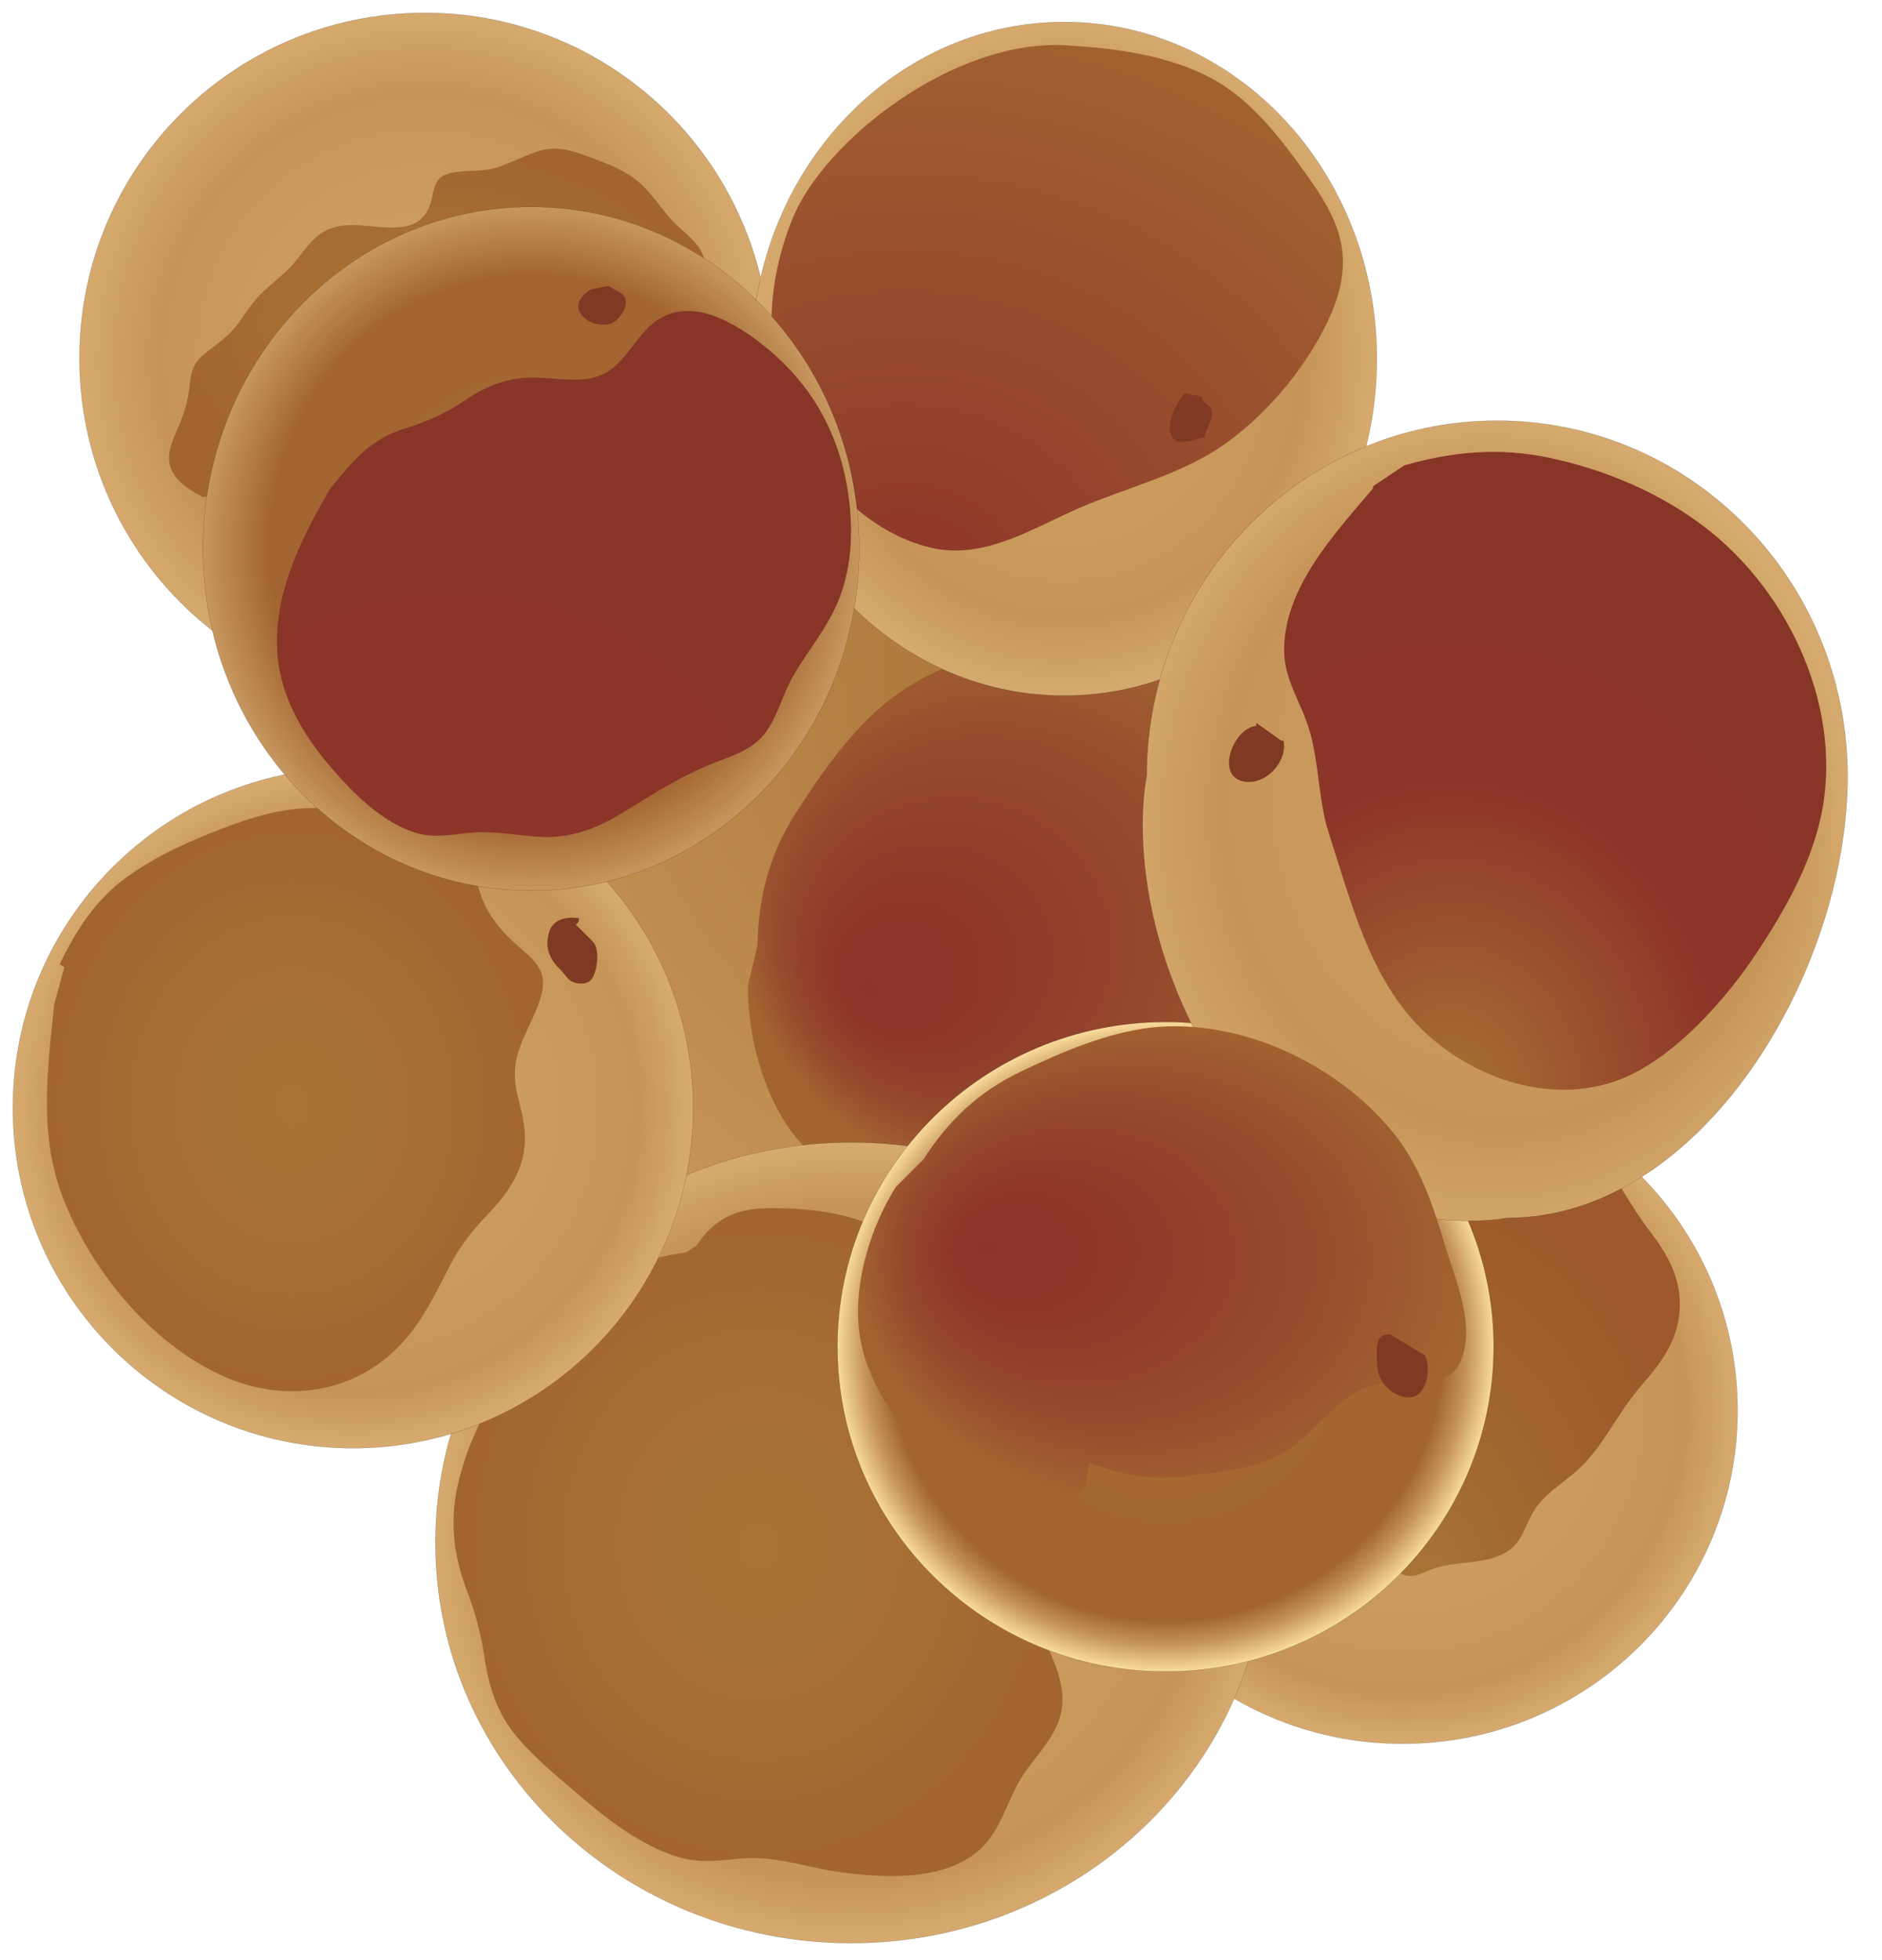 <svg xmlns="http://www.w3.org/2000/svg" xmlns:xlink="http://www.w3.org/1999/xlink" viewBox="0 0 73 76" fill="#fff" fill-rule="evenodd" stroke="#000" stroke-linecap="round" stroke-linejoin="round"><style><![CDATA[.B{stroke:#212011}.C{stroke-linejoin:miter}.D{stroke:none}.E{stroke-width:.005}.F{fill:url(#D)}]]></style><use xlink:href="#O" x=".5" y=".5"/><defs><radialGradient id="A" cy="19%" cx="73%" r="83%" fx="73%" fy="19%"><stop stop-color="#a87234" offset="0%"/><stop stop-color="#c69458" offset="100%"/></radialGradient><radialGradient id="B" fx="19%" fy="62%" cy="47%" cx="47%" r="49%"><stop stop-color="#8d3529" offset="0%"/><stop stop-color="#8e382a" offset="23.8%"/><stop stop-color="#92422b" offset="49.1%"/><stop stop-color="#99512e" offset="75%"/><stop stop-color="#a26431" offset="100%"/></radialGradient><radialGradient id="C" cy="50%" cx="50%" r="50%" fx="50%" fy="50%"><stop stop-color="#d3a668" offset="0%"/><stop stop-color="#c69458" offset="77%"/><stop stop-color="#d6aa6e" offset="100%"/></radialGradient><radialGradient id="D" cy="50%" cx="50%" r="50%" fx="50%" fy="50%"><stop stop-color="#d3a668" offset="0%"/><stop stop-color="#c69458" offset="84.8%"/><stop stop-color="#d6aa6e" offset="100%"/></radialGradient><radialGradient id="E" cy="103%" cx="19%" r="92%" fx="19%" fy="103%"><stop stop-color="#a77536" offset="0%"/><stop stop-color="#a36c32" offset="24.8%"/><stop stop-color="#9e5e2d" offset="71%"/><stop stop-color="#9d582b" offset="100%"/></radialGradient><radialGradient id="F" cy="50%" cx="50%" r="50%" fx="50%" fy="50%"><stop stop-color="#a87234" offset="0%"/><stop stop-color="#a76f34" offset="43.5%"/><stop stop-color="#a36732" offset="89.6%"/><stop stop-color="#a26431" offset="100%"/></radialGradient><radialGradient id="G" cy="50%" cx="50%" r="50%" fx="50%" fy="50%"><stop stop-color="#a56a31" offset="10.7%"/><stop stop-color="#a26431" offset="84.3%"/><stop stop-color="#c4935b" offset="91.6%"/><stop stop-color="#f9db9c" offset="100%"/></radialGradient><radialGradient id="H" cy="50%" cx="50%" r="51%" fx="50%" fy="50%"><stop stop-color="#a87234" offset="0%"/><stop stop-color="#a76f34" offset="43.5%"/><stop stop-color="#a36732" offset="89.6%"/><stop stop-color="#a26431" offset="100%"/></radialGradient><radialGradient id="I" cy="107%" cx="24%" r="118%" fx="24%" fy="107%"><stop stop-color="#8d3529" offset="0%"/><stop stop-color="#a26431" offset="100%"/></radialGradient><radialGradient id="J" cy="50%" cx="50%" r="50%" fx="50%" fy="50%"><stop stop-color="#a56a31" offset="10.7%"/><stop stop-color="#a26431" offset="79.2%"/><stop stop-color="#c7975f" offset="100%"/></radialGradient><radialGradient id="K" fx="63%" fy="35%" cy="50%" cx="50%" r="50%"><stop stop-color="#d3a668" offset="0%"/><stop stop-color="#c69458" offset="77%"/><stop stop-color="#d6aa6e" offset="100%"/></radialGradient><radialGradient id="L" cy="99%" cx="30%" r="94%" fx="30%" fy="99%"><stop stop-color="#a87234" offset="0%"/><stop stop-color="#8d3529" offset="51.1%"/><stop stop-color="#873527" offset="89.9%"/></radialGradient><radialGradient id="M" cy="110%" cx="32%" r="101%" fx="32%" fy="110%"><stop stop-color="#8d3529" offset="7.3%"/><stop stop-color="#873527" offset="89.9%"/></radialGradient><radialGradient id="N" fx="20%" fy="47%" cy="50%" cx="50%" r="50%"><stop stop-color="#8d3529" offset="0%"/><stop stop-color="#8e382a" offset="23.8%"/><stop stop-color="#92422b" offset="49.1%"/><stop stop-color="#99512e" offset="75%"/><stop stop-color="#a26431" offset="100%"/></radialGradient></defs><symbol id="O" overflow="visible"><g fill-rule="nonzero"><path d="M49.841 35.004c0 8.391-6.802 15.191-15.191 15.191s-15.191-6.8-15.191-15.191 6.801-15.195 15.191-15.195 15.191 6.804 15.191 15.195z" fill="url(#A)" stroke-width=".015" class="B C"/><path d="M28.513 37.72c-.012 1.906.55 4.122 1.693 5.667 1.134 1.535 3.084 2.553 4.935 2.889 1.568.283 3.083.34 4.572-.278.575-.239 1.402-.533 1.749-1.091.333-.535-.021-1.174-.266-1.67 1.425-.271 2.55-.701 3.689-1.608 1.178-.938 2.525-1.907 3.101-3.355.572-1.437.482-3.112 1.798-4.16.951-.756 2.602-1.141 2.159-2.703-.412-1.45-1.817-2.403-2.885-3.353-1.36-1.21-2.639-2.332-4.39-2.947-3.39-1.189-7.771-.706-10.643 1.516-1.461 1.13-2.647 2.828-3.637 4.368-1.044 1.621-1.469 3.257-1.508 5.169l-.37 1.555z" fill="url(#B)" class="D"/><g class="B C E"><path d="M29.37 13.393c0 7.399-5.996 13.393-13.393 13.393S2.584 20.791 2.584 13.393 8.58 0 15.978 0 29.37 5.997 29.37 13.393z" fill="url(#C)"/><path d="M66.898 54.192c0 7.142-5.815 12.927-12.993 12.927s-12.993-5.786-12.993-12.927 5.817-12.924 12.993-12.924 12.992 5.786 12.992 12.925z" class="F"/></g><path d="M52.772 59.259c.299.416.672 1.119 1.182 1.317.409.156.855-.156 1.239-.277 1.073-.33 2.595-.039 3.262-1.138.264-.439.4-.932.73-1.337.42-.514 1.003-.862 1.493-1.301 1.021-.92 1.543-2.2 2.434-3.228.818-.946 1.509-1.816 1.543-3.132.032-1.182-.517-2.081-1.21-2.984-.6-.784-1.047-1.652-1.621-2.447-.654-.914-1.506-1.411-2.571-1.725-1.244-.364-2.537-.589-3.826-.715-.958-.091-1.995-.208-2.899.197l-.022.111.265 16.659z" fill="url(#E)" class="D"/><path d="M48.641 59.324c0 8.576-7.22 15.527-16.126 15.527s-16.124-6.95-16.124-15.527S23.609 43.8 32.515 43.8s16.126 6.951 16.126 15.524z" class="B C E F"/><path d="M26.118 48.064c-2.123.323-3.94 1.029-5.376 2.694-1.59 1.846-3.126 4.259-3.552 6.677-.229 1.301-.047 2.53.421 3.752a12.36 12.36 0 0 1 .691 2.652c.163 1.047.46 2.02 1.127 2.862.716.906 1.656 1.66 2.528 2.408 1.109.954 2.315 1.889 3.717 2.363.942.315 1.698.174 2.644.096 1.274-.106 2.61.389 3.866.546 1.658.207 3.764.329 5.169-.759.918-.714 1.145-1.862 1.707-2.82.507-.864 1.361-1.582 1.59-2.589.263-1.143-.39-2.265-.832-3.275-.629-1.442-.962-2.955-1.334-4.478-.606-2.483-1.39-4.924-2.38-7.282-.589-1.402-1.249-3.187-2.73-3.872-1.227-.568-2.833-.711-4.167-.683-1.216.026-2.016.442-2.689 1.443l-.403.264z" fill="url(#F)" class="D"/><path d="M57.436 51.727c0 6.956-5.696 12.596-12.725 12.596s-12.727-5.639-12.727-12.596 5.698-12.593 12.727-12.593 12.726 5.639 12.726 12.593z" fill="url(#G)" class="B C E"/><path d="M7.381 18.789c-.432-.245-.927-.515-1.177-.966-.298-.532-.086-1.078.14-1.594.237-.54.426-1.049.493-1.636.057-.512.085-.903.484-1.27s.872-.634 1.233-1.054c.369-.429.633-.935 1.033-1.34.383-.39.835-.706 1.211-1.107.368-.394.649-.899 1.088-1.223.995-.73 2.207-.125 3.305-.311.517-.088.833-.39 1.001-.878.141-.407.1-.924.551-1.119.524-.229 1.247-.111 1.809-.24.708-.163 1.324-.576 2.024-.738.597-.14 1.178.052 1.735.257.608.224 1.258.46 1.785.847.558.412.934 1.008 1.38 1.53.331.39.785.683 1.09 1.086.341.45.383 1.09.437 1.633l.102 1.86-19.723 6.261z" fill="url(#H)" class="D"/><path d="M26.386 42.467c0 7.285-5.907 13.191-13.192 13.191S0 49.752 0 42.467s5.906-13.194 13.194-13.194 13.192 5.906 13.192 13.195z" class="B C E F"/><path d="M1.599 38.467c-.258 2.563-.608 5.08.367 7.545 1.096 2.768 3.335 5.513 6.068 6.799 2.4 1.127 5.198.782 7.036-1.202.828-.891 1.336-1.974 1.889-3.041.385-.745.863-1.348 1.439-1.951.587-.618 1.122-1.288 1.351-2.124.211-.772.089-1.509-.115-2.267-.184-.681-.24-1.278-.02-1.959.249-.776.719-1.478.905-2.272.163-.689-.119-1.106-.627-1.545-.642-.556-1.225-1.091-1.595-1.876-.344-.73-.406-1.599-.819-2.293-.421-.711-1.27-.888-2.024-1.026-1.181-.218-2.407-.389-3.608-.416-1.17-.028-2.266.25-3.358.654-1.414.522-2.855 1.14-4.082 2.029-1.212.88-1.953 2.052-2.596 3.381l.187.099-.399 1.467z" fill="url(#F)" class="D"/><path d="M52.905 13.415c0 7.214-5.43 13.061-12.128 13.061s-12.127-5.847-12.127-13.061S34.081.354 40.778.354s12.127 5.847 12.127 13.061z" fill="url(#C)" class="B C E"/><path d="M30.44 16.352c1.024 2.03 3.073 4 5.375 4.43 1.983.369 3.843-.852 5.59-1.6 1.841-.79 3.902-1.272 5.559-2.433 1.74-1.216 3.312-3.127 4.164-5.07.396-.904.59-1.886.366-2.862-.213-.92-.738-1.737-1.28-2.495-1.026-1.434-2.179-2.977-3.771-3.813-1.652-.867-3.685-1.137-5.525-1.25-4.488-.28-9.468 3.76-10.666 6.693s-1.058 5.93.19 8.401z" fill="url(#I)" class="D"/><g class="B C E"><path d="M32.826 20.782c0 7.324-5.698 13.259-12.726 13.259S7.373 28.106 7.373 20.782s5.7-13.259 12.728-13.259 12.726 5.936 12.726 13.259z" fill="url(#J)"/><path d="M47.042 41.532c4.265 6.53 10.928 5.199 10.928 5.199 7.506 0 13.194-9.508 13.194-17.126s-6.087-13.791-13.593-13.791-13.594 6.174-13.594 13.791c-.002 0-1.201 5.398 3.064 11.926z" fill="url(#K)"/></g><g class="D"><path d="M52.773 18.345l-.025.107c-1.49 1.758-3.456 3.854-3.439 6.288.007 1.122.665 2.012.981 3.078.377 1.259.346 2.738.751 3.986.877 2.698 1.604 5.735 3.73 7.729 1.971 1.846 4.911 2.792 7.464 1.867 2.135-.776 4.212-3.139 5.433-4.992 1.031-1.564 2.005-3.27 2.433-5.109.966-4.166-1.135-8.787-4.452-11.339-1.756-1.351-3.904-2.255-6.065-2.709-1.933-.407-3.729-.241-5.61.294l-1.2.801z" fill="url(#L)"/><path d="M12.303 18.45c-1.181 2.029-2.346 4.377-1.997 6.797.219 1.532 1.064 2.891 2.059 4.044.847.982 1.913 2.046 3.169 2.477.792.273 1.537.076 2.341.016.93-.068 1.837.153 2.763.176 1.15.024 2.129-.397 3.093-.992 1.063-.654 2.092-1.317 3.251-1.798.764-.315 1.678-.546 2.197-1.242.486-.649.679-1.502 1.082-2.207.558-.971 1.297-1.829 1.735-2.87.529-1.265.601-2.659.431-4.007-.316-2.494-1.462-4.537-3.468-6.07-.946-.72-2.309-1.54-3.538-1.081-.965.361-1.346 1.366-2.07 2.013-.833.745-1.938.48-2.953.441-1.11-.042-1.969.265-2.873.886-.768.525-1.512.828-2.393 1.109-.908.29-1.538.8-2.16 1.509l-.67.801z" fill="url(#M)"/><path d="M34.248 45.53c-.955 1.522-1.599 3.581-1.444 5.384.155 1.794 1.222 3.572 2.547 4.753 1.123 1.002 2.314 1.795 3.82 2.033.582.093 1.393.265 1.95-.013.533-.265.564-.951.614-1.472 1.282.486 2.4.698 3.767.532 1.415-.172 2.98-.284 4.16-1.163 1.175-.873 1.932-2.259 3.509-2.45 1.141-.138 2.663.367 3.078-1.106.387-1.366-.273-2.823-.663-4.114-.496-1.641-.971-3.172-2.078-4.529-2.141-2.628-5.91-4.402-9.324-4.038-1.737.187-3.532.966-5.093 1.711-1.643.787-2.796 1.889-3.775 3.405l-1.066 1.066z" fill="url(#N)"/><path d="M53.44 51.261h.088c-.636-.091-.621.343-.624.816-.005.554.055.924.477 1.301.311.276.914.486 1.225.102.301-.369.353-1.01.167-1.42l-1.331-.799zM22.431 10.72c-.338.189-.662.574-.415.937.243.356.724.504 1.14.406.293-.068.645-.559.62-.878-.025-.33-.441-.442-.677-.597l-.668.132zm23.012 4.029c-.297.39-.696 1.07-.531 1.584.178.555.904.2 1.307.124.045-.333.299-.571.298-.911 0-.371-.355-.358-.408-.665l-.665-.133zm2.798 12.792l-.022.111c-.879.08-1.604 1.961-.457 2.158.841.145 1.684-.777 1.523-1.581l-.111-.023-.933-.665zm-26.409 7.811c.101-.059.142-.142.124-.247-.531-.063-1.053.037-1.187.649-.123.577.08.968.469 1.351.211.21.3.459.617.517.269.052.507.018.643-.226.176-.319.27-1.093.001-1.377l-.668-.666z" fill="#803923"/></g></g></symbol></svg>